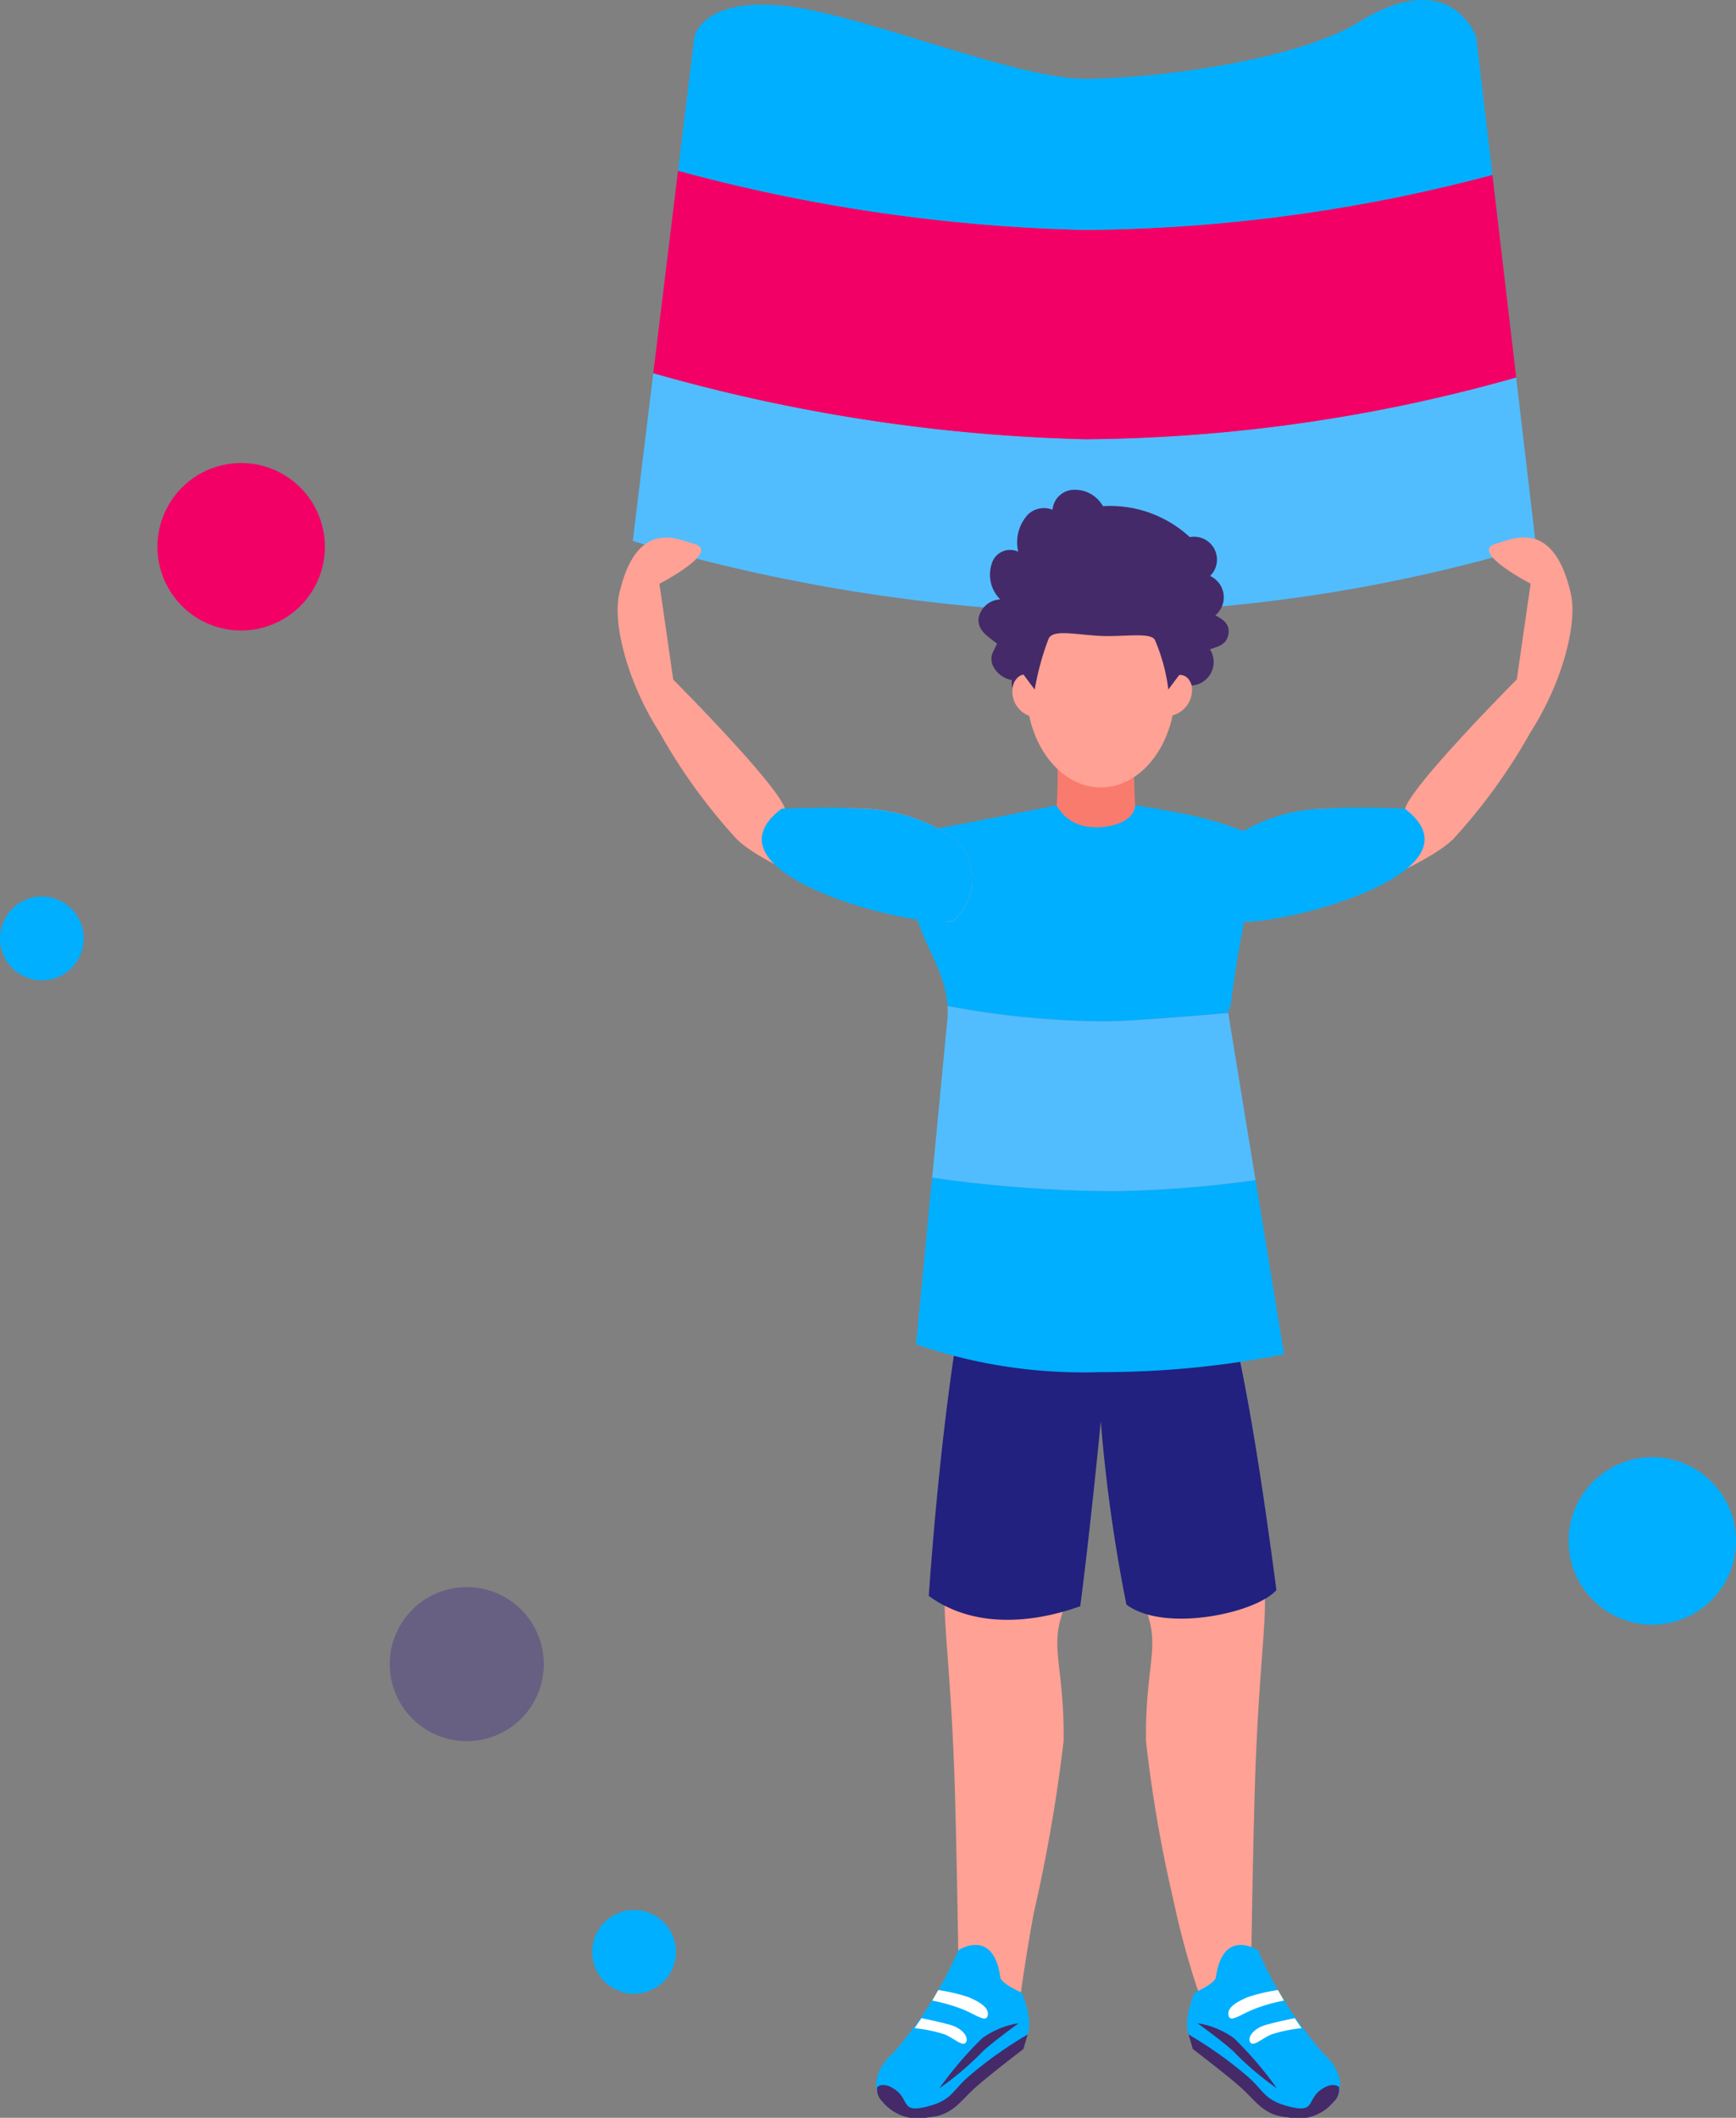 <svg xmlns="http://www.w3.org/2000/svg" width="70.927" height="86.495" viewBox="0 0 70.927 86.495">
  <rect x="0" y="0" width="70.927" height="86.495" fill="#808080" stroke="none"/>
  <g id="Groupe_1786" data-name="Groupe 1786" transform="translate(-40.652 -266.61)">
    <g id="Groupe_1784" data-name="Groupe 1784" transform="translate(62.672 266.61)">
      <path id="Tracé_1424" data-name="Tracé 1424" d="M90.255,344.977s-.294,1.245-.789,3.072c-.272,1,.189,3.335.337,8.651.106,3.845.154,7.8.154,7.8l2.394,1.43s.253-2.07.674-4.342a65.61,65.61,0,0,0,1.217-7.009c.033-2.762-.473-3.637-.145-4.912a20.572,20.572,0,0,0,.788-4.473Z" transform="translate(-72.807 -283.465)" fill="#ffa194"/>
      <path id="Tracé_1425" data-name="Tracé 1425" d="M103.587,344.977s.295,1.245.79,3.072c.272,1-.19,3.335-.337,8.651-.107,3.845-.155,7.8-.155,7.8l-1.749,1.43a33.562,33.562,0,0,1-1.425-4.9,55.1,55.1,0,0,1-1.111-6.449c-.033-2.762.473-3.637.145-4.912a20.572,20.572,0,0,1-.788-4.473Z" transform="translate(-74.798 -283.465)" fill="#ffa194"/>
      <g id="Groupe_1769" data-name="Groupe 1769" transform="translate(3.834 0)">
        <path id="Tracé_1426" data-name="Tracé 1426" d="M69.752,282.717l-.837,6.854A71.581,71.581,0,0,0,87.4,292.513a65.2,65.2,0,0,0,18.412-2.77l-.806-6.854A66.177,66.177,0,0,1,87.4,285.413,70.528,70.528,0,0,1,69.752,282.717Z" transform="translate(-68.915 -267.476)" fill="#51bdff"/>
        <path id="Tracé_1427" data-name="Tracé 1427" d="M87.857,272.377a69.3,69.3,0,0,1-16.639-2.419l-1.011,8.27a70.53,70.53,0,0,0,17.65,2.7,66.177,66.177,0,0,0,17.606-2.523l-.972-8.275A66.384,66.384,0,0,1,87.857,272.377Z" transform="translate(-69.37 -262.987)" fill="#f20066"/>
        <path id="Tracé_1428" data-name="Tracé 1428" d="M99.581,260.106c-2.51,1.55-8.3,2.315-11.217,2.315-2.753,0-8.93-2.561-12.006-2.951-3.611-.458-3.925,1.246-3.925,1.246l-.667,5.458a69.3,69.3,0,0,0,16.639,2.419,66.387,66.387,0,0,0,16.635-2.25l-.661-5.627S103.374,257.763,99.581,260.106Z" transform="translate(-69.918 -259.202)" fill="#00afff"/>
      </g>
      <g id="Groupe_1801" data-name="Groupe 1801" transform="translate(17.963 19.993)">
        <path id="Tracé_1493" data-name="Tracé 1493" d="M303.634,280.507a.957.957,0,0,0-.215-1.606.935.935,0,0,0-.829-1.587,4.8,4.8,0,0,0-3.549-1.265,1.31,1.31,0,0,0-1.28-.661.889.889,0,0,0-.779.808.95.95,0,0,0-1,.19,1.67,1.67,0,0,0-.4,1.526.78.78,0,0,0-1.027.345,1.423,1.423,0,0,0,.289,1.6.943.943,0,0,0-.888.8c-.014.487.353.686.757,1.007-.112.281-.3.464-.2.82a1.043,1.043,0,0,0,.81.667c-.1.685.7.883,1.13.414a6.359,6.359,0,0,0,1.544.227c.432.011.857-.08,1.285-.077a10.087,10.087,0,0,1,1.662.338,1.153,1.153,0,0,0,1.4-.712.961.961,0,0,0,1.069-1.444c.285-.1.63-.173.729-.516C304.311,280.837,303.862,280.643,303.634,280.507Z" transform="translate(-293.962 -275.37)" fill="#442a69"/>
      </g>
      <path id="Tracé_1436" data-name="Tracé 1436" d="M102.766,346.624c-.383-2.894-.912-6.666-1.556-9.683a7.7,7.7,0,0,1-1.656-.531H91.315a7.783,7.783,0,0,1-1.713.543c-.422,2.828-.786,6.324-1.04,9.911,1.883,1.367,4.312,1.092,6.19.42.41-3.137.839-7.551.839-7.551a64.763,64.763,0,0,0,1.046,7.484C98.173,348.376,101.931,347.578,102.766,346.624Z" transform="translate(-72.636 -281.684)" fill="#22217f"/>
      <g id="Groupe_1775" data-name="Groupe 1775" transform="translate(15.254 32.893)">
        <path id="Tracé_1437" data-name="Tracé 1437" d="M95.969,328.588a54.185,54.185,0,0,1-7.408-.553l-.654,6.811a20.892,20.892,0,0,0,7.5,1.135,38.242,38.242,0,0,0,7.535-.729l-1.162-7.113A47.13,47.13,0,0,1,95.969,328.588Z" transform="translate(-87.754 -312.834)" fill="#00afff"/>
        <path id="Tracé_1438" data-name="Tracé 1438" d="M100.621,317.319l-.058-.353.123.315a48.127,48.127,0,0,1,1.377-7.049,15.232,15.232,0,0,0-3.627-1.115c-.927-.185-1.619-.274-1.619-.274s-.282.858-1.609.858a1.8,1.8,0,0,1-1.6-.858l-1.286.255c-1.293.256-3.22.631-4.122.783.063.417-.523,2.393-.485,2.719.2,1.678,1.348,2.841,1.436,4.435a35.781,35.781,0,0,0,6.453.627C96.489,317.661,98.925,317.466,100.621,317.319Z" transform="translate(-87.714 -308.843)" fill="#00afff"/>
        <path id="Tracé_1439" data-name="Tracé 1439" d="M101.948,326.3l-1.115-6.827c-1.7.146-4.132.342-5.016.342a35.782,35.782,0,0,1-6.453-.626,3.434,3.434,0,0,1,0,.486l-.626,6.523a54.2,54.2,0,0,0,7.408.553A47.136,47.136,0,0,0,101.948,326.3Z" transform="translate(-87.926 -310.994)" fill="#51bdff"/>
      </g>
      <g id="Groupe_1778" data-name="Groupe 1778" transform="translate(19.327 24.171)">
        <path id="Tracé_1448" data-name="Tracé 1448" d="M95.2,306.89s.006,1-.041,1.517a1.688,1.688,0,0,0,1.473.884c.454.057,1.676-.107,1.735-.884-.044-.808-.059-1.662-.059-1.662Z" transform="translate(-93.335 -299.685)" fill="#f97b6e"/>
        <path id="Tracé_1449" data-name="Tracé 1449" d="M100.192,301.639c-.179-.544-.6-.394-.6-.394s-.035.082-.081.2c-.146-2.026-1.444-3.612-3.026-3.612-1.521,0-2.778,1.469-3,3.385-.133-.029-.376-.021-.554.334a1.06,1.06,0,0,0,.629,1.346c.357,1.684,1.53,2.92,2.927,2.92s2.579-1.247,2.93-2.942A1.073,1.073,0,0,0,100.192,301.639Z" transform="translate(-92.856 -297.831)" fill="#ffa194"/>
      </g>
      <path id="Tracé_1450" data-name="Tracé 1450" d="M99.517,297.642c-1.021-1.68-4.579-1.779-5.613-.124-.534.854-.463,3.374-.463,3.374l.463.619a11.163,11.163,0,0,1,.573-2.09c.209-.384,1.122-.144,2.157-.1.917.04,1.965-.154,2.174.148a7.35,7.35,0,0,1,.556,2.04l.463-.619A12.1,12.1,0,0,0,99.517,297.642Z" transform="translate(-73.65 -273.348)" fill="#442a69"/>
      <path id="Tracé_1453" data-name="Tracé 1453" d="M114.106,261.711s1.312-2.61,3.849-1.867a2,2,0,0,1,1.32,1.05S115.5,262.065,114.106,261.711Z" transform="translate(-80.981 -259.381)" fill="#00afff"/>
      <path id="Tracé_1454" data-name="Tracé 1454" d="M77.964,261.711s-1.312-2.61-3.849-1.867a2,2,0,0,0-1.32,1.05S76.575,262.065,77.964,261.711Z" transform="translate(-66.446 -259.381)" fill="#00afff"/>
      <g id="Groupe_1782" data-name="Groupe 1782" transform="translate(26.479 79.435)">
        <path id="Tracé_1462" data-name="Tracé 1462" d="M104.781,367.825s-1.428-.944-1.716,1.1c-.037.269-.881.634-.881.634s-.6,1.429-.1,1.884a18.778,18.778,0,0,0,2.287,1.663c.868.553.948,2.054,3.03,1.227.969-.385.969-1.485.066-2.283A16.107,16.107,0,0,1,104.781,367.825Z" transform="translate(-101.886 -367.607)" fill="#00afff"/>
        <path id="Tracé_1463" data-name="Tracé 1463" d="M108.112,374.372s-.24-.257-.752.117c-.567.414-.208.946-1.265.683s-1.039-.654-1.735-1.249a16.524,16.524,0,0,0-2.394-1.7l.173.594s1.329,1.011,1.95,1.56.938,1.16,1.923,1.226a1.871,1.871,0,0,0,1.879-.63A.686.686,0,0,0,108.112,374.372Z" transform="translate(-101.903 -368.566)" fill="#442a69"/>
        <path id="Tracé_1464" data-name="Tracé 1464" d="M106.043,369.932l.245.431a6.746,6.746,0,0,0-1.121.31c-.652.235-1.075.63-1.145.291s.4-.574.776-.739A6.983,6.983,0,0,1,106.043,369.932Z" transform="translate(-102.329 -368.09)" fill="#fff"/>
        <path id="Tracé_1465" data-name="Tracé 1465" d="M106.958,371.382s-.681.134-1.178.275-.761.494-.644.706.476-.153.873-.318a6.1,6.1,0,0,1,1.227-.255Z" transform="translate(-102.557 -368.392)" fill="#fff"/>
        <path id="Tracé_1466" data-name="Tracé 1466" d="M105.668,374.3a15.207,15.207,0,0,0-1.753-2.047,3.473,3.473,0,0,0-1.488-.611s.969.7,1.447,1.129A12,12,0,0,0,105.668,374.3Z" transform="translate(-101.999 -368.446)" fill="#442a69"/>
      </g>
      <g id="Groupe_1783" data-name="Groupe 1783" transform="translate(13.779 79.435)">
        <path id="Tracé_1467" data-name="Tracé 1467" d="M89.205,367.825s1.428-.944,1.716,1.1c.038.269.881.634.881.634s.6,1.429.1,1.884a18.779,18.779,0,0,1-2.287,1.663c-.868.553-.948,2.054-3.03,1.227-.969-.385-.969-1.485-.066-2.283A16.107,16.107,0,0,0,89.205,367.825Z" transform="translate(-85.851 -367.607)" fill="#00afff"/>
        <path id="Tracé_1468" data-name="Tracé 1468" d="M85.9,374.372s.24-.257.752.117c.567.414.208.946,1.265.683s1.039-.654,1.735-1.249a16.524,16.524,0,0,1,2.394-1.7l-.173.594s-1.329,1.011-1.95,1.56-.938,1.16-1.923,1.226a1.871,1.871,0,0,1-1.879-.63A.686.686,0,0,1,85.9,374.372Z" transform="translate(-85.859 -368.566)" fill="#442a69"/>
        <path id="Tracé_1469" data-name="Tracé 1469" d="M88.987,369.932l-.245.431a6.746,6.746,0,0,1,1.121.31c.652.235,1.075.63,1.145.291s-.4-.574-.776-.739A6.983,6.983,0,0,0,88.987,369.932Z" transform="translate(-86.452 -368.09)" fill="#fff"/>
        <path id="Tracé_1470" data-name="Tracé 1470" d="M88.11,371.382s.681.134,1.178.275.761.494.644.706-.476-.153-.873-.318a6.091,6.091,0,0,0-1.227-.255Z" transform="translate(-86.263 -368.392)" fill="#fff"/>
        <path id="Tracé_1471" data-name="Tracé 1471" d="M89.108,374.3a15.207,15.207,0,0,1,1.753-2.047,3.473,3.473,0,0,1,1.488-.611s-.969.7-1.447,1.129A12,12,0,0,1,89.108,374.3Z" transform="translate(-86.528 -368.446)" fill="#442a69"/>
      </g>
      <path id="Tracé_1472" data-name="Tracé 1472" d="M3.178.158C4.423.447,6.32,2.089,7.553,4.119a23.117,23.117,0,0,1,2.53,4.723c.672,1.859-.056,8.957-.926,9.465a2.261,2.261,0,0,1-2.981-1.454,6.925,6.925,0,0,1,.592-4.006c.416-1.061,1.508-2.6,1.344-2.755C7.347,9.38,5.37,3.679,5.37,3.679L2.1,1.459S-.255,3.213.023,1.97C.141,1.444.018-.574,3.178.158Z" transform="matrix(0.438, 0.899, -0.899, 0.438, 40.907, 21.31)" fill="#ffa194"/>
      <path id="Tracé_1671" data-name="Tracé 1671" d="M3.178,18.3c1.245-.288,3.141-1.931,4.375-3.961a23.118,23.118,0,0,0,2.53-4.723c.672-1.859-.056-8.957-.926-9.465A2.261,2.261,0,0,0,6.175,1.605a6.925,6.925,0,0,0,.592,4.006c.416,1.061,1.508,2.6,1.344,2.755-.764.712-2.74,6.413-2.74,6.413L2.1,17S-.255,15.244.023,16.488C.141,17.014.018,19.032,3.178,18.3Z" transform="matrix(-0.438, 0.899, -0.899, -0.438, 21.125, 29.401)" fill="#ffa194"/>
      <path id="Tracé_1676" data-name="Tracé 1676" d="M2.1,8.485C6.2,10.566,3.955.659,3.086.151A2.261,2.261,0,0,0,.1,1.605,6.925,6.925,0,0,0,.7,5.611C1.113,6.672,2.1,8.485,2.1,8.485Z" transform="matrix(-0.438, 0.899, -0.899, -0.438, 18.463, 34.857)" fill="#00afff"/>
      <path id="Tracé_1677" data-name="Tracé 1677" d="M2.1.287c4.1-2.082,1.857,7.826.988,8.333A2.261,2.261,0,0,1,.1,7.166,6.925,6.925,0,0,1,.7,3.161C1.113,2.1,2.1.287,2.1.287Z" transform="matrix(0.438, 0.899, -0.899, 0.438, 34.709, 31.012)" fill="#00afff"/>
    </g>
    <g id="Groupe_1785" data-name="Groupe 1785" transform="translate(56.576 331.433)" opacity="0.5">
      <path id="Tracé_1474" data-name="Tracé 1474" d="M67.051,352.3a3.146,3.146,0,1,1-3.147-3.146A3.147,3.147,0,0,1,67.051,352.3Z" transform="translate(-60.758 -349.157)" fill="#4d4085"/>
    </g>
    <path id="Tracé_1475" data-name="Tracé 1475" d="M128.407,345.875a3.42,3.42,0,1,1-3.42-3.42A3.42,3.42,0,0,1,128.407,345.875Z" transform="translate(-16.828 -16.33)" fill="#00afff"/>
    <path id="Tracé_1477" data-name="Tracé 1477" d="M44.072,315.256a1.71,1.71,0,1,1-1.71-1.71A1.71,1.71,0,0,1,44.072,315.256Z" transform="translate(0 -10.318)" fill="#00afff"/>
    <path id="Tracé_1478" data-name="Tracé 1478" d="M74.624,367.516a1.71,1.71,0,1,1-1.71-1.711A1.71,1.71,0,0,1,74.624,367.516Z" transform="translate(-6.354 -21.187)" fill="#00afff"/>
    <path id="Tracé_1479" data-name="Tracé 1479" d="M55.614,294.61a3.42,3.42,0,1,1-3.42-3.421A3.421,3.421,0,0,1,55.614,294.61Z" transform="translate(-1.689 -5.668)" fill="#f20066"/>
  </g>
</svg>
